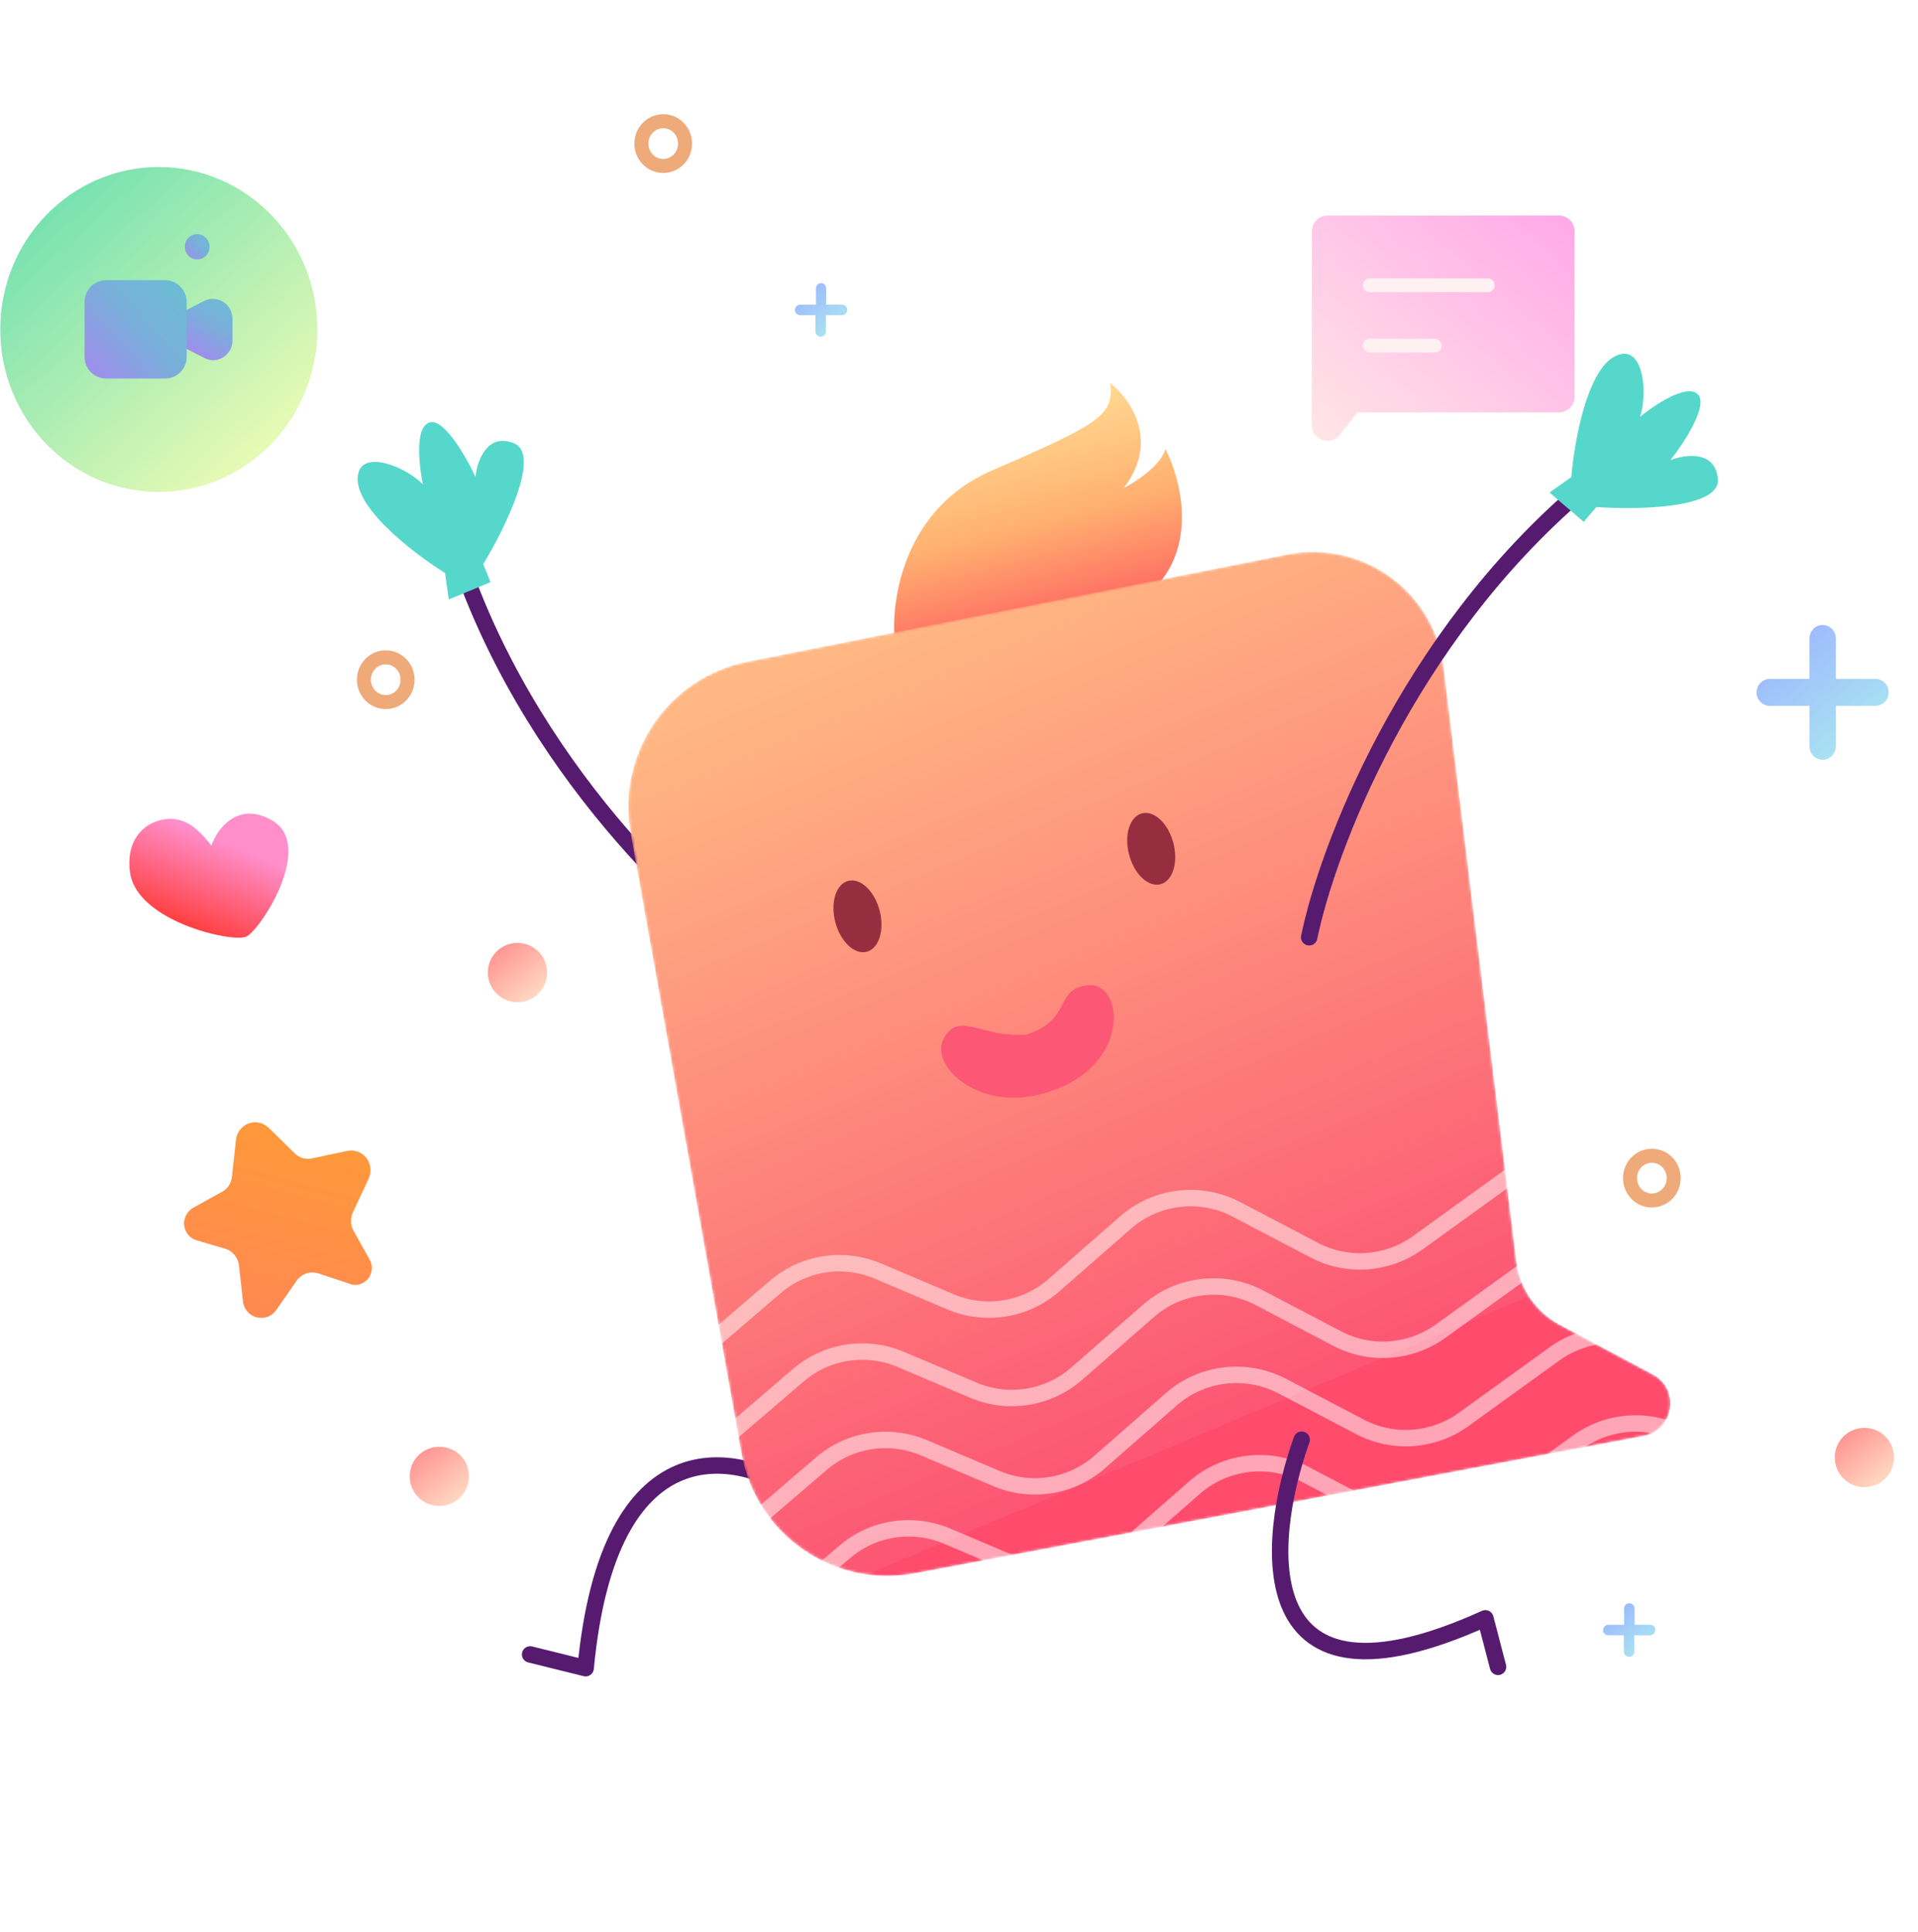 <?xml version="1.0" encoding="utf-8"?>
<!-- Generator: Adobe Illustrator 24.0.2, SVG Export Plug-In . SVG Version: 6.00 Build 0)  -->
<svg version="1.1" id="Layer_1" xmlns="http://www.w3.org/2000/svg" xmlns:xlink="http://www.w3.org/1999/xlink" x="0px" y="0px"
	 viewBox="0 0 712 717" style="enable-background:new 0 0 712 717;" xml:space="preserve">
<style type="text/css">
	.st0{fill:none;stroke:#561B6F;stroke-width:6.106;stroke-linecap:round;stroke-linejoin:round;}
	.st1{fill:#55D8CB;}
	.st2{fill:url(#SVGID_1_);}
	.st3{fill:url(#SVGID_2_);filter:url(#Adobe_OpacityMaskFilter);}
	.st4{mask:url(#mask0_1_);}
	.st5{fill:url(#SVGID_3_);}
	.st6{fill:#FC5774;}
	.st7{opacity:0.5;fill:none;stroke:#FFFFFF;stroke-width:6.106;enable-background:new    ;}
	.st8{fill:#962E40;}
	.st9{fill:url(#SVGID_4_);}
	.st10{fill-rule:evenodd;clip-rule:evenodd;fill:url(#SVGID_5_);}
	.st11{fill:url(#SVGID_6_);}
	.st12{fill:url(#SVGID_7_);}
	.st13{fill:url(#SVGID_8_);}
	.st14{fill:url(#SVGID_9_);}
	.st15{fill:url(#SVGID_10_);}
	.st16{fill:none;stroke:#FFF1F1;stroke-width:5.12;stroke-linecap:round;stroke-linejoin:round;}
	.st17{fill:url(#SVGID_11_);}
	.st18{fill-rule:evenodd;clip-rule:evenodd;fill:url(#SVGID_12_);}
	.st19{fill:url(#SVGID_13_);}
	.st20{fill-rule:evenodd;clip-rule:evenodd;fill:url(#SVGID_14_);}
	.st21{fill:none;stroke:#EFAA7A;stroke-width:5.2;}
	.st22{fill:url(#SVGID_15_);}
	.st23{fill-rule:evenodd;clip-rule:evenodd;fill:url(#SVGID_16_);}
</style>
<path class="st0" d="M296.9,554.6c-22.9-16.2-70.9-26-79.5,64.6l-20.6-5.1"/>
<path class="st0" d="M290.3,363.6c-27.8-17.7-90.5-73.1-118.9-153.7"/>
<path class="st1" d="M157,179.8c-6-6.2-21.4-12.7-23.9-4.5c-3.5,11.8,20,29.8,32.1,37.4l1.4,9.8l15.5-6.4l-2.7-6.7
	c8-13.2,21.5-40.6,11.5-44.8c-10-4.2-13.8,6.5-14.4,12.4c-3.5-7.6-12-22.3-17.3-20.1S155.6,173,157,179.8z"/>
<linearGradient id="SVGID_1_" gradientUnits="userSpaceOnUse" x1="370.084" y1="564.882" x2="391.671" y2="482.405" gradientTransform="matrix(1 0 0 -1 0 718)">
	<stop  offset="0" style="stop-color:#FFDA92"/>
	<stop  offset="0.511" style="stop-color:#FFB070"/>
	<stop  offset="1" style="stop-color:#FF6060"/>
</linearGradient>
<path class="st2" d="M368.1,174.7c-32.7,14.2-37.6,48.4-35.9,63.7c15.8,2.3,54.8,3.2,84.6-11.6c29.8-14.8,22.9-46.3,15.8-60.2
	c-1.3,5.9-10.8,12.2-15.5,14.6c13.6-17.6,2.4-33.3-5-39C413.5,154,409,157,368.1,174.7z"/>
<defs>
	<filter id="Adobe_OpacityMaskFilter" filterUnits="userSpaceOnUse" x="233.2" y="204.8" width="439.3" height="404.2">
		<feColorMatrix  type="matrix" values="1 0 0 0 0  0 1 0 0 0  0 0 1 0 0  0 0 0 1 0"/>
	</filter>
</defs>
<mask maskUnits="userSpaceOnUse" x="233.2" y="204.8" width="439.3" height="404.2" id="mask0_1_">
	
		<linearGradient id="SVGID_2_" gradientUnits="userSpaceOnUse" x1="338.051" y1="485.85" x2="461.383" y2="192.118" gradientTransform="matrix(1 0 0 -1 0 718)">
		<stop  offset="0" style="stop-color:#FFB783"/>
		<stop  offset="1" style="stop-color:#FC5674"/>
		<stop  offset="1" style="stop-color:#FF4B6C"/>
	</linearGradient>
	<path class="st3" d="M339.6,584l270.5-51c11.3-2.1,13.7-17.4,3.5-22.8l-34.7-18.5c-8.8-4.7-14.7-13.4-16-23.2l-27-220.7
		c-3.4-28.2-30.1-47.5-58-42l-200.4,39.8c-29.4,5.8-48.7,34.1-43.4,63.6l41.2,230.5C280.7,569.7,309.6,589.7,339.6,584z"/>
</mask>
<g class="st4">
	
		<linearGradient id="SVGID_3_" gradientUnits="userSpaceOnUse" x1="338.051" y1="485.85" x2="461.383" y2="192.118" gradientTransform="matrix(1 0 0 -1 0 718)">
		<stop  offset="0" style="stop-color:#FFB783"/>
		<stop  offset="1" style="stop-color:#FC5674"/>
		<stop  offset="1" style="stop-color:#FF4B6C"/>
	</linearGradient>
	<path class="st5" d="M339.6,584l270.5-51c11.3-2.1,13.7-17.4,3.5-22.8l-34.7-18.5c-8.8-4.7-14.7-13.4-16-23.2l-27-220.7
		c-3.4-28.2-30.1-47.5-58-42l-200.4,39.8c-29.4,5.8-48.7,34.1-43.4,63.6l41.2,230.5C280.7,569.7,309.6,589.7,339.6,584z"/>
	<path class="st6" d="M404.5,365.7c-13.3,0.7-6.1,12.8-23.4,18.3c-16.6,1.5-24.8-8.9-30.6,1.2c-5.8,10.1,11.9,26.2,33.8,21.4
		C420.1,398.8,417.8,365.1,404.5,365.7z"/>
	<path class="st7" d="M252.1,508.3l35.7-30.6c10.6-9.1,25.3-11.3,38.1-5.9l26.9,11.4c12.9,5.5,27.9,3.1,38.5-6.2l26.5-23.2
		c11.4-10,27.8-11.9,41.2-4.9l28.8,15.1c12.3,6.5,27.2,5.4,38.5-2.7l33.8-24.4c12.1-8.7,28.3-9.3,40.9-1.3l44.1,27.7"/>
	<path class="st7" d="M260.6,541.1l35.7-30.6c10.6-9.1,25.3-11.3,38.1-5.9l26.9,11.4c12.9,5.5,27.9,3.1,38.5-6.2l26.5-23.2
		c11.4-10,27.8-11.9,41.2-4.9l28.8,15.1c12.3,6.5,27.2,5.4,38.5-2.7l33.8-24.4c12.1-8.7,28.3-9.3,40.9-1.3l44.1,27.7"/>
	<path class="st7" d="M269.2,573.9l35.7-30.6c10.6-9.1,25.3-11.3,38.1-5.9l26.9,11.4c12.9,5.5,27.9,3.1,38.4-6.2l26.5-23.2
		c11.4-10,27.8-11.9,41.2-4.9l28.8,15.1c12.3,6.5,27.2,5.4,38.5-2.7l33.8-24.4c12.1-8.7,28.3-9.3,40.9-1.3l44.1,27.7"/>
	<path class="st7" d="M277.8,606.7l35.7-30.6c10.6-9.1,25.3-11.3,38.1-5.9l26.9,11.4c12.9,5.5,27.9,3.1,38.4-6.2l26.5-23.2
		c11.4-10,27.8-11.9,41.2-4.9l28.8,15.1c12.3,6.5,27.2,5.4,38.5-2.7l33.8-24.4c12.1-8.7,28.3-9.3,40.9-1.3l44.1,27.7"/>
</g>
<path class="st0" d="M486,347.9c6.6-32.3,36-110.6,101.1-166"/>
<path class="st1" d="M608.8,154.7c2.8-8.2,1.5-24.9-6.9-23.3c-12.1,2.3-17.4,31.4-18.6,45.7l-8.1,5.7l12.7,10.9l4.7-5.5
	c15.4,1.1,46,0.5,45.1-10.3c-0.8-10.8-12.1-9.3-17.6-7.1c5.2-6.6,14.4-20.8,10-24.6C625.9,142.5,614.2,150.3,608.8,154.7z"/>
<ellipse transform="matrix(0.967 -0.253 0.253 0.967 -65.852 118.545)" class="st8" cx="427.6" cy="315.1" rx="8.5" ry="13.6"/>
<ellipse transform="matrix(0.967 -0.253 0.253 0.967 -75.753 91.73)" class="st8" cx="318.5" cy="340.2" rx="8.5" ry="13.6"/>
<path class="st0" d="M483.2,534.4c-13.8,38.7-19.6,106.1,68.2,66.3l4.7,18"/>
<linearGradient id="SVGID_4_" gradientUnits="userSpaceOnUse" x1="-3.434" y1="664.931" x2="115.296" y2="533.163" gradientTransform="matrix(1 0 0 -1 0 718)">
	<stop  offset="0" style="stop-color:#59DBB0"/>
	<stop  offset="1" style="stop-color:#FEFFB5"/>
</linearGradient>
<path class="st9" d="M58.9,182.6c32.5,0,58.9-27,58.9-60.3C117.8,89,91.5,62,58.9,62C26.4,62,0.1,89,0.1,122.3
	C0.1,155.6,26.4,182.6,58.9,182.6z"/>
<linearGradient id="SVGID_5_" gradientUnits="userSpaceOnUse" x1="85.323" y1="610.305" x2="69.923" y2="585.219" gradientTransform="matrix(1 0 0 -1 0 718)">
	<stop  offset="0" style="stop-color:#69BED3"/>
	<stop  offset="0.46" style="stop-color:#79AFDA"/>
	<stop  offset="1" style="stop-color:#A786EF"/>
</linearGradient>
<path class="st10" d="M68,115.7l7.8-4c3.6-1.8,7.9-0.3,9.7,3.3c0.5,1,0.8,2.2,0.8,3.3v8c0,4.1-3.2,7.4-7.2,7.4
	c-1.1,0-2.2-0.3-3.2-0.8l-7.8-4c-3.6-1.8-5-6.3-3.2-10C65.5,117.5,66.6,116.4,68,115.7z"/>
<linearGradient id="SVGID_6_" gradientUnits="userSpaceOnUse" x1="70.557" y1="613.757" x2="28.756" y2="576.535" gradientTransform="matrix(1 0 0 -1 0 718)">
	<stop  offset="0" style="stop-color:#69BED3"/>
	<stop  offset="0.46" style="stop-color:#79AFDA"/>
	<stop  offset="1" style="stop-color:#A786EF"/>
</linearGradient>
<path class="st11" d="M61.2,104H39.4c-4.4,0-8,3.6-8,8v20.5c0,4.4,3.6,8,8,8h21.9c4.4,0,8-3.6,8-8V112C69.2,107.6,65.7,104,61.2,104
	z"/>
<linearGradient id="SVGID_7_" gradientUnits="userSpaceOnUse" x1="78.535" y1="631.455" x2="67.731" y2="621.234" gradientTransform="matrix(1 0 0 -1 0 718)">
	<stop  offset="0" style="stop-color:#69BED3"/>
	<stop  offset="0.46" style="stop-color:#79AFDA"/>
	<stop  offset="1" style="stop-color:#A786EF"/>
</linearGradient>
<path class="st12" d="M73.2,96.3c2.6,0,4.6-2.1,4.6-4.7c0-2.6-2.1-4.7-4.6-4.7c-2.6,0-4.6,2.1-4.6,4.7
	C68.6,94.2,70.7,96.3,73.2,96.3z"/>
<linearGradient id="SVGID_8_" gradientUnits="userSpaceOnUse" x1="80.672" y1="406.471" x2="67.293" y2="374.264" gradientTransform="matrix(1 0 0 -1 0 718)">
	<stop  offset="0" style="stop-color:#FF8ECB"/>
	<stop  offset="1" style="stop-color:#FF3E3E"/>
</linearGradient>
<path class="st13" d="M101.1,304.6c-12.7-7.5-20.6,3.1-22.6,9.3c-4.5-5.7-10.2-12-19.6-9.3c-7.5,2.2-12.1,9.3-10.6,19.4
	c2.7,18,37.7,25.9,43,23.7C96.6,345.5,117,313.9,101.1,304.6z"/>
<linearGradient id="SVGID_9_" gradientUnits="userSpaceOnUse" x1="86.575" y1="193.667" x2="118.205" y2="312.678" gradientTransform="matrix(1 0 0 -1 0 718)">
	<stop  offset="0" style="stop-color:#FF815E"/>
	<stop  offset="1" style="stop-color:#FF9C34"/>
</linearGradient>
<path class="st14" d="M110.1,475.4l-7.5,10.8c-2.2,3.2-6.5,3.9-9.6,1.7c-1.6-1.2-2.6-2.9-2.8-4.9l-1.5-13.3
	c-0.3-2.9-2.4-5.4-5.1-6.2l-10.6-3.1c-3.4-1-5.4-4.6-4.4-8.1c0.5-1.7,1.6-3.1,3.1-4l10.7-5.9c2.1-1.1,3.5-3.3,3.7-5.6l1.5-13.7
	c0.4-4,4-6.9,7.9-6.5c1.6,0.2,3,0.9,4.2,2l9.7,9.5c1.7,1.7,4.1,2.4,6.4,1.9l13.1-2.8c3.9-0.8,7.7,1.7,8.5,5.7
	c0.3,1.6,0.1,3.2-0.6,4.7l-5.8,12.4c-1,2.2-0.9,4.7,0.2,6.8l6,10.7c1.7,3,0.7,6.9-2.3,8.6c-1.5,0.9-3.3,1.1-4.9,0.5l-11.7-3.9
	C115.1,471.7,111.9,472.8,110.1,475.4z"/>
<linearGradient id="SVGID_10_" gradientUnits="userSpaceOnUse" x1="574.54" y1="646.583" x2="491.84" y2="550.227" gradientTransform="matrix(1 0 0 -1 0 718)">
	<stop  offset="0" style="stop-color:#FFA8E8"/>
	<stop  offset="1" style="stop-color:#FFE6E6"/>
</linearGradient>
<path class="st15" d="M578.7,80c3.2,0,5.8,2.6,5.8,5.8v61.5c0,3.2-2.6,5.8-5.8,5.8h-74.9l-6.4,8.3c-3.4,4.4-10.4,2-10.4-3.5V85.8
	c0-3.2,2.6-5.8,5.8-5.8H578.7z"/>
<path class="st16" d="M508.5,105.9h43.8"/>
<path class="st16" d="M508.5,128.3h24.1"/>
<linearGradient id="SVGID_11_" gradientUnits="userSpaceOnUse" x1="182.381" y1="369.062" x2="200.028" y2="347.062" gradientTransform="matrix(1 0 0 -1 0 718)">
	<stop  offset="0" style="stop-color:#FF8989"/>
	<stop  offset="1" style="stop-color:#FFDDC5"/>
</linearGradient>
<path class="st17" d="M192.1,372c6.1,0,11-4.9,11-11s-4.9-11-11-11c-6.1,0-11,4.9-11,11S186,372,192.1,372z"/>
<linearGradient id="SVGID_12_" gradientUnits="userSpaceOnUse" x1="297.092" y1="612.145" x2="318.06" y2="587.116" gradientTransform="matrix(1 0 0 -1 0 718)">
	<stop  offset="0" style="stop-color:#9CB3FF"/>
	<stop  offset="1" style="stop-color:#B0FFE9"/>
</linearGradient>
<path class="st18" d="M304.8,105.1c1.1,0,1.9,0.9,1.9,2v6h5.9c1,0,1.9,0.8,1.9,1.8l0,0.1c0,1.1-0.9,2-2,2h-5.9v6
	c0,1.1-0.8,1.9-1.8,2l-0.1,0c-1.1,0-2-0.9-2-2v-6H297c-1,0-1.9-0.8-1.9-1.8l0-0.1c0-1.1,0.9-2,1.9-2h5.9v-6c0-1.1,0.8-1.9,1.8-2
	L304.8,105.1z"/>
<linearGradient id="SVGID_13_" gradientUnits="userSpaceOnUse" x1="153.381" y1="182.062" x2="171.028" y2="160.062" gradientTransform="matrix(1 0 0 -1 0 718)">
	<stop  offset="0" style="stop-color:#FF8989"/>
	<stop  offset="1" style="stop-color:#FFDDC5"/>
</linearGradient>
<path class="st19" d="M163.1,559c6.1,0,11-4.9,11-11s-4.9-11-11-11c-6.1,0-11,4.9-11,11S157,559,163.1,559z"/>
<linearGradient id="SVGID_14_" gradientUnits="userSpaceOnUse" x1="597.092" y1="122.145" x2="618.06" y2="97.116" gradientTransform="matrix(1 0 0 -1 0 718)">
	<stop  offset="0" style="stop-color:#9CB3FF"/>
	<stop  offset="1" style="stop-color:#B0FFE9"/>
</linearGradient>
<path class="st20" d="M604.8,595.1c1.1,0,2,0.9,2,2v6h5.8c1,0,1.9,0.8,1.9,1.8l0,0.1c0,1.1-0.9,2-2,2h-5.8v6c0,1.1-0.8,1.9-1.8,2
	l-0.1,0c-1.1,0-2-0.9-2-2v-6H597c-1,0-1.9-0.8-1.9-1.8l0-0.1c0-1.1,0.9-2,2-2h5.8v-6c0-1.1,0.8-1.9,1.8-2L604.8,595.1z"/>
<path class="st21" d="M613.2,445.6c4.5,0,8.1-3.7,8.1-8.3c0-4.6-3.6-8.3-8.1-8.3s-8.1,3.7-8.1,8.3
	C605.1,441.9,608.7,445.6,613.2,445.6z"/>
<path class="st21" d="M246.2,61.6c4.5,0,8.1-3.7,8.1-8.3c0-4.6-3.6-8.3-8.1-8.3c-4.5,0-8.1,3.7-8.1,8.3
	C238.1,57.9,241.7,61.6,246.2,61.6z"/>
<linearGradient id="SVGID_15_" gradientUnits="userSpaceOnUse" x1="682.381" y1="189.062" x2="700.028" y2="167.062" gradientTransform="matrix(1 0 0 -1 0 718)">
	<stop  offset="0" style="stop-color:#FF8989"/>
	<stop  offset="1" style="stop-color:#FFDDC5"/>
</linearGradient>
<path class="st22" d="M692.1,552c6.1,0,11-4.9,11-11s-4.9-11-11-11s-11,4.9-11,11S686,552,692.1,552z"/>
<path class="st21" d="M143.2,260.6c4.5,0,8.1-3.7,8.1-8.3c0-4.6-3.6-8.3-8.1-8.3c-4.5,0-8.1,3.7-8.1,8.3
	C135.1,256.9,138.7,260.6,143.2,260.6z"/>
<linearGradient id="SVGID_16_" gradientUnits="userSpaceOnUse" x1="657.31" y1="484.053" x2="709.786" y2="421.198" gradientTransform="matrix(1 0 0 -1 0 718)">
	<stop  offset="0" style="stop-color:#9CB3FF"/>
	<stop  offset="1" style="stop-color:#B0FFE9"/>
</linearGradient>
<path class="st23" d="M676.6,232c2.7,0,4.9,2.2,4.9,5v15h14.7c2.6,0,4.7,2,4.9,4.6l0,0.4c0,2.8-2.2,5-4.9,5h-14.7v15
	c0,2.6-2,4.8-4.5,5l-0.4,0c-2.7,0-4.9-2.2-4.9-5v-15H657c-2.6,0-4.7-2-4.9-4.6l0-0.4c0-2.8,2.2-5,4.9-5h14.7v-15c0-2.6,2-4.8,4.5-5
	L676.6,232z"/>
</svg>
